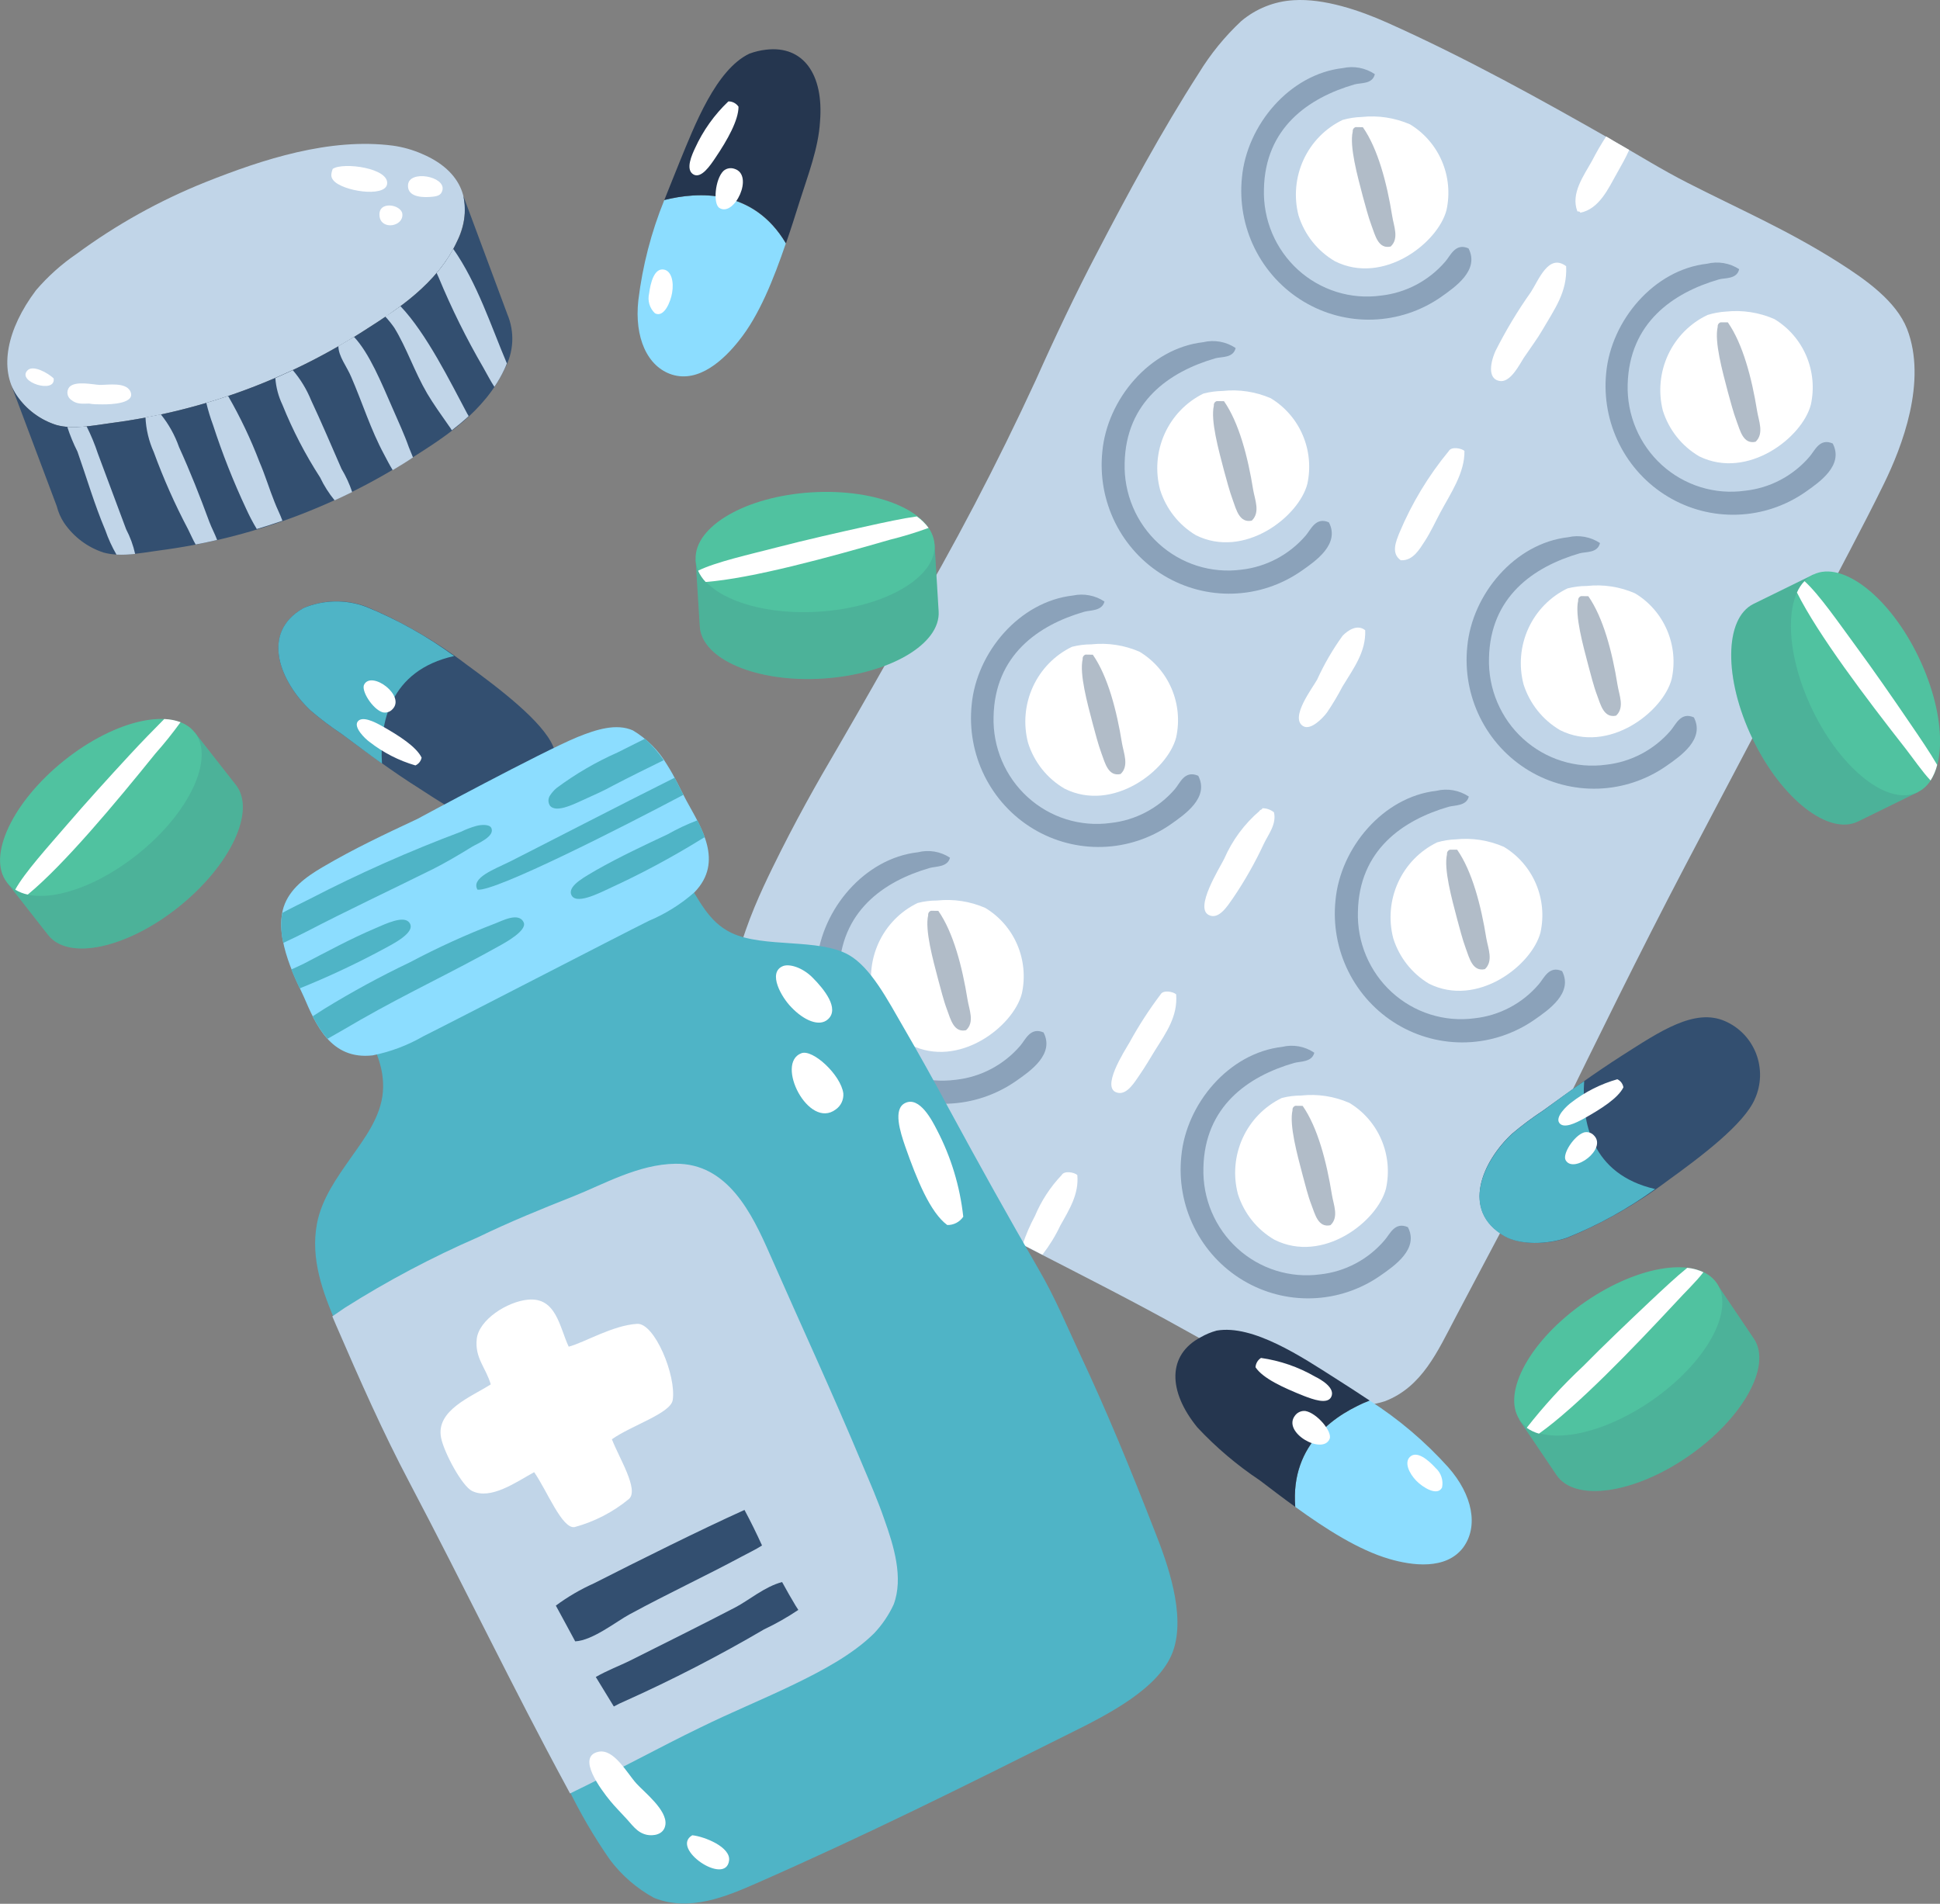 <svg width="108" height="106" viewBox="0 0 108 106" fill="none" xmlns="http://www.w3.org/2000/svg">
    <rect x="0" y="0" width="108" height="106" fill="#808080" stroke="none"/>
    <defs>
        <clipPath id="clip0_210_1438">
            <rect width="108" height="106" fill="white" />
        </clipPath>
    </defs>
    <g clip-path="url(#clip0_210_1438)">
        <path fill-rule="evenodd" clip-rule="evenodd"
            d="M72.023 0.011C73.716 -0.097 75.702 0.582 77.198 1.249C81.605 3.216 85.827 5.566 89.85 7.859C91.171 8.606 92.52 9.455 93.948 10.18C96.803 11.64 99.501 12.797 102.357 14.611C103.892 15.586 105.556 16.767 106.166 18.312C107.295 21.232 105.895 24.865 104.868 26.958C103.649 29.45 102.368 31.782 101.205 34.075C98.745 38.905 96.391 43.291 93.801 48.235C91.211 53.18 88.908 57.896 86.594 62.618C84.901 66.125 82.909 69.769 81.058 73.294C80.019 75.267 79.173 77.212 77.107 78.016C76.457 78.226 75.772 78.3 75.093 78.233C73.4 78.056 71.786 77.092 70.279 76.345C68.772 75.598 67.265 74.788 65.894 74.018C60.397 70.939 53.884 67.956 48.399 64.648C45.769 63.057 42.62 61.141 41.282 58.404C39.753 55.261 41.768 50.853 43.009 48.309C44.251 45.766 45.442 43.65 46.678 41.551C48.004 39.27 49.291 36.989 50.487 34.873C53.108 30.423 55.506 25.841 57.671 21.146C58.687 18.865 59.929 16.248 61.057 14.103C62.75 10.847 64.686 7.26 66.735 4.078C67.389 3.006 68.185 2.03 69.099 1.175C69.924 0.479 70.95 0.071 72.023 0.011Z"
            fill="#C1D5E8" />
        <path
            d="M87.813 11.771C87.875 11.771 87.971 11.771 87.971 11.845C89.043 11.634 89.551 10.465 90.02 9.638C90.24 9.239 90.499 8.805 90.697 8.349L89.85 7.859L89.416 7.596C89.131 8.033 88.87 8.484 88.632 8.948C88.169 9.786 87.429 10.767 87.813 11.771Z"
            fill="white" />
        <path
            d="M85.223 16.265C84.486 17.306 83.828 18.403 83.253 19.544C82.903 20.342 82.853 21.181 83.569 21.221C84.134 21.221 84.596 20.285 84.828 19.926C85.212 19.356 85.607 18.825 85.849 18.403C86.543 17.206 87.26 16.265 87.187 14.822C86.21 14.086 85.657 15.598 85.223 16.265Z"
            fill="white" />
        <path
            d="M80.657 25.11C79.521 26.485 78.593 28.022 77.903 29.672C77.711 30.151 77.429 30.813 77.982 31.195C78.665 31.235 79.032 30.568 79.32 30.129C79.664 29.598 79.918 29.028 80.189 28.526C80.753 27.471 81.549 26.33 81.526 25.104C81.357 24.956 80.798 24.853 80.657 25.11Z"
            fill="white" />
        <path
            d="M74.743 35.398C74.191 36.162 73.717 36.98 73.326 37.839C73.078 38.295 71.786 39.96 72.542 40.428C72.976 40.696 73.671 39.949 73.879 39.664C74.194 39.198 74.482 38.714 74.743 38.215C75.369 37.189 76.046 36.293 76.001 35.09C75.567 34.742 75.048 35.084 74.743 35.398Z"
            fill="white" />
        <path
            d="M70.273 45.002C70.273 45.099 70.138 45.07 70.121 45.15C69.272 45.877 68.598 46.789 68.151 47.819C67.863 48.389 66.503 50.545 67.288 50.944C67.852 51.241 68.349 50.419 68.625 50.032C69.284 49.064 69.864 48.044 70.358 46.981C70.612 46.45 71.075 45.891 70.922 45.23C70.739 45.08 70.509 44.999 70.273 45.002Z"
            fill="white" />
        <path
            d="M64.613 55.364C63.974 56.21 63.397 57.102 62.886 58.033C62.626 58.489 61.193 60.673 62.254 60.85C62.773 60.941 63.196 60.2 63.433 59.864C63.766 59.384 64.071 58.854 64.297 58.489C64.929 57.485 65.572 56.584 65.476 55.364C65.312 55.21 64.754 55.107 64.613 55.364Z"
            fill="white" />
        <path
            d="M59.974 65.424C59.804 65.27 59.246 65.167 59.105 65.424C58.474 66.086 57.969 66.859 57.615 67.705C57.341 68.212 57.113 68.743 56.932 69.29L58.032 69.861C58.42 69.359 58.754 68.816 59.026 68.241C59.55 67.311 60.07 66.473 59.974 65.424Z"
            fill="white" />
        <path opacity="0.38" fill-rule="evenodd" clip-rule="evenodd"
            d="M73.168 58.615C73.033 59.151 72.384 59.088 72.04 59.185C69.472 59.926 67.062 61.609 66.994 65.025C66.969 65.866 67.125 66.703 67.452 67.478C67.779 68.252 68.268 68.946 68.887 69.51C69.505 70.075 70.238 70.496 71.034 70.746C71.83 70.995 72.67 71.067 73.496 70.956C74.883 70.806 76.162 70.129 77.073 69.062C77.373 68.731 77.638 68.001 78.377 68.327C79.004 69.536 77.644 70.471 76.831 71.035C75.713 71.81 74.4 72.245 73.046 72.288C71.691 72.332 70.353 71.983 69.189 71.282C68.025 70.582 67.084 69.559 66.477 68.335C65.87 67.11 65.622 65.736 65.764 64.374C66.035 61.46 68.411 58.626 71.379 58.289C71.683 58.215 72 58.206 72.308 58.262C72.615 58.318 72.909 58.438 73.168 58.615Z"
            fill="#334F70" />
        <path fill-rule="evenodd" clip-rule="evenodd"
            d="M72.434 60.998C73.35 60.897 74.276 61.039 75.121 61.409C75.914 61.886 76.537 62.604 76.903 63.46C77.269 64.316 77.358 65.266 77.158 66.177C76.684 68.013 73.642 70.38 70.95 69.028C69.979 68.466 69.252 67.557 68.913 66.479C68.641 65.44 68.736 64.338 69.182 63.362C69.628 62.386 70.397 61.599 71.357 61.135C71.709 61.044 72.071 60.998 72.434 60.998Z"
            fill="white" />
        <path opacity="0.38" fill-rule="evenodd" clip-rule="evenodd"
            d="M72.519 61.574C73.355 62.772 73.851 64.683 74.145 66.507C74.235 67.078 74.551 67.768 74.066 68.218C73.377 68.372 73.208 67.602 73.005 67.078C72.801 66.553 72.66 65.937 72.519 65.435C72.22 64.295 71.763 62.641 71.955 61.814C71.948 61.76 71.96 61.705 71.991 61.66C72.021 61.615 72.066 61.582 72.119 61.569L72.519 61.574Z"
            fill="#334F70" />
        <path opacity="0.38" fill-rule="evenodd" clip-rule="evenodd"
            d="M81.769 44.352C81.634 44.888 80.985 44.825 80.64 44.922C78.073 45.669 75.663 47.346 75.595 50.762C75.569 51.602 75.724 52.438 76.05 53.212C76.375 53.986 76.863 54.679 77.48 55.244C78.097 55.808 78.827 56.231 79.621 56.482C80.416 56.733 81.254 56.807 82.079 56.698C83.466 56.55 84.745 55.876 85.657 54.811C85.957 54.474 86.222 53.744 86.961 54.069C87.588 55.284 86.227 56.219 85.415 56.784C84.297 57.558 82.984 57.993 81.629 58.037C80.275 58.081 78.937 57.731 77.773 57.031C76.609 56.33 75.668 55.307 75.061 54.083C74.454 52.859 74.206 51.485 74.348 50.123C74.619 47.209 76.995 44.369 79.963 44.032C80.27 43.957 80.588 43.947 80.899 44.002C81.21 44.057 81.506 44.176 81.769 44.352Z"
            fill="#334F70" />
        <path fill-rule="evenodd" clip-rule="evenodd"
            d="M81.041 46.735C81.955 46.64 82.878 46.783 83.722 47.152C84.514 47.629 85.138 48.346 85.504 49.202C85.87 50.058 85.959 51.009 85.759 51.919C85.279 53.75 82.243 56.117 79.551 54.771C78.605 54.205 77.898 53.308 77.564 52.25C77.292 51.21 77.387 50.107 77.833 49.131C78.279 48.154 79.048 47.365 80.008 46.901C80.344 46.804 80.691 46.748 81.041 46.735Z"
            fill="white" />
        <path opacity="0.38" fill-rule="evenodd" clip-rule="evenodd"
            d="M81.12 47.311C81.955 48.509 82.452 50.419 82.745 52.25C82.836 52.786 83.152 53.505 82.666 53.961C81.978 54.115 81.803 53.351 81.605 52.82C81.408 52.29 81.261 51.68 81.12 51.178C80.821 50.037 80.364 48.383 80.556 47.562C80.548 47.508 80.561 47.452 80.591 47.406C80.621 47.36 80.666 47.326 80.719 47.311H81.12Z"
            fill="#334F70" />
        <path opacity="0.38" fill-rule="evenodd" clip-rule="evenodd"
            d="M89.072 30.237C88.936 30.807 88.287 30.71 87.943 30.807C85.37 31.554 82.96 33.231 82.892 36.647C82.868 37.49 83.026 38.329 83.355 39.104C83.684 39.88 84.175 40.574 84.796 41.138C85.417 41.702 86.151 42.123 86.949 42.372C87.747 42.62 88.589 42.691 89.416 42.578C90.803 42.424 92.083 41.748 93 40.685C93.293 40.348 93.564 39.618 94.298 39.943C94.924 41.158 93.564 42.093 92.751 42.658C91.634 43.432 90.32 43.867 88.966 43.911C87.612 43.954 86.273 43.605 85.109 42.905C83.945 42.204 83.004 41.181 82.397 39.957C81.79 38.733 81.543 37.359 81.684 35.997C81.955 33.083 84.331 30.248 87.3 29.912C87.601 29.843 87.914 29.836 88.219 29.892C88.523 29.947 88.813 30.065 89.072 30.237Z"
            fill="#334F70" />
        <path fill-rule="evenodd" clip-rule="evenodd"
            d="M88.344 32.626C89.257 32.526 90.181 32.667 91.024 33.037C91.817 33.514 92.441 34.232 92.806 35.088C93.172 35.944 93.262 36.894 93.062 37.805C92.588 39.635 89.546 42.002 86.854 40.656C85.886 40.091 85.16 39.182 84.817 38.107C84.543 37.068 84.638 35.965 85.084 34.989C85.53 34.014 86.3 33.226 87.26 32.763C87.614 32.672 87.978 32.626 88.344 32.626Z"
            fill="white" />
        <path opacity="0.38" fill-rule="evenodd" clip-rule="evenodd"
            d="M88.423 33.197C89.258 34.4 89.755 36.305 90.048 38.136C90.138 38.706 90.454 39.39 89.969 39.846C89.281 40 89.106 39.23 88.908 38.706C88.71 38.181 88.564 37.565 88.423 37.058C88.124 35.917 87.666 34.269 87.858 33.442C87.851 33.387 87.863 33.332 87.894 33.285C87.924 33.239 87.969 33.206 88.022 33.191L88.423 33.197Z"
            fill="#334F70" />
        <path opacity="0.38" fill-rule="evenodd" clip-rule="evenodd"
            d="M96.82 14.987C96.69 15.557 96.036 15.461 95.692 15.557C93.118 16.305 90.708 17.981 90.612 21.397C90.587 22.242 90.745 23.082 91.074 23.858C91.403 24.635 91.896 25.33 92.518 25.894C93.14 26.458 93.877 26.878 94.677 27.125C95.476 27.372 96.32 27.439 97.147 27.323C98.535 27.174 99.816 26.5 100.731 25.435C101.03 25.099 101.296 24.369 102.029 24.694C102.656 25.908 101.296 26.844 100.488 27.408C99.372 28.18 98.061 28.613 96.709 28.657C95.357 28.701 94.021 28.355 92.858 27.657C91.694 26.96 90.752 25.941 90.143 24.721C89.533 23.501 89.281 22.13 89.416 20.77C89.687 17.856 92.068 15.016 95.031 14.685C95.334 14.61 95.649 14.598 95.957 14.65C96.264 14.702 96.558 14.817 96.82 14.987Z"
            fill="#334F70" />
        <path fill-rule="evenodd" clip-rule="evenodd"
            d="M96.092 17.348C97.008 17.252 97.933 17.396 98.779 17.765C99.57 18.242 100.193 18.96 100.558 19.816C100.922 20.672 101.011 21.623 100.81 22.532C100.336 24.363 97.294 26.73 94.602 25.412C93.634 24.849 92.909 23.939 92.571 22.863C92.307 21.821 92.412 20.719 92.866 19.747C93.32 18.775 94.096 17.993 95.059 17.537C95.395 17.432 95.742 17.369 96.092 17.348Z"
            fill="white" />
        <path opacity="0.38" fill-rule="evenodd" clip-rule="evenodd"
            d="M96.188 17.947C97.023 19.145 97.526 21.055 97.819 22.886C97.904 23.422 98.22 24.14 97.734 24.597C97.046 24.751 96.877 23.981 96.679 23.456C96.482 22.931 96.329 22.316 96.188 21.814C95.889 20.673 95.432 19.025 95.624 18.198C95.618 18.143 95.631 18.088 95.66 18.043C95.69 17.997 95.735 17.963 95.787 17.947H96.188Z"
            fill="#334F70" />
        <path opacity="0.38" fill-rule="evenodd" clip-rule="evenodd"
            d="M52.886 47.756C52.75 48.292 52.101 48.23 51.757 48.327C49.189 49.068 46.779 50.75 46.712 54.166C46.684 55.01 46.838 55.849 47.164 56.626C47.489 57.403 47.979 58.099 48.597 58.665C49.216 59.232 49.949 59.655 50.746 59.907C51.544 60.158 52.385 60.231 53.213 60.12C54.601 59.969 55.881 59.292 56.797 58.227C57.09 57.89 57.361 57.166 58.094 57.485C58.721 58.7 57.361 59.635 56.548 60.2C55.431 60.974 54.117 61.409 52.763 61.453C51.409 61.496 50.07 61.147 48.906 60.447C47.742 59.746 46.801 58.723 46.194 57.499C45.587 56.275 45.34 54.901 45.481 53.539C45.752 50.625 48.128 47.79 51.096 47.454C51.399 47.377 51.714 47.364 52.022 47.416C52.33 47.468 52.624 47.584 52.886 47.756Z"
            fill="#334F70" />
        <path fill-rule="evenodd" clip-rule="evenodd"
            d="M52.169 50.14C53.082 50.042 54.005 50.184 54.849 50.551C55.642 51.028 56.266 51.745 56.632 52.601C56.997 53.457 57.087 54.408 56.887 55.318C56.413 57.155 53.371 59.521 50.679 58.17C49.711 57.604 48.985 56.696 48.642 55.621C48.368 54.582 48.463 53.479 48.909 52.503C49.355 51.527 50.125 50.74 51.085 50.277C51.439 50.185 51.803 50.139 52.169 50.14Z"
            fill="white" />
        <path opacity="0.38" fill-rule="evenodd" clip-rule="evenodd"
            d="M52.236 50.716C53.072 51.914 53.568 53.824 53.862 55.649C53.952 56.219 54.268 56.909 53.783 57.36C53.094 57.514 52.919 56.744 52.722 56.219C52.524 55.695 52.377 55.079 52.236 54.571C51.937 53.431 51.48 51.782 51.672 50.956C51.665 50.901 51.678 50.847 51.708 50.801C51.738 50.756 51.783 50.724 51.836 50.71L52.236 50.716Z"
            fill="#334F70" />
        <path opacity="0.38" fill-rule="evenodd" clip-rule="evenodd"
            d="M61.486 33.493C61.351 34.029 60.702 33.967 60.357 34.063C57.79 34.805 55.38 36.487 55.312 39.903C55.288 40.745 55.446 41.582 55.774 42.356C56.102 43.13 56.593 43.823 57.213 44.386C57.832 44.949 58.566 45.37 59.362 45.618C60.159 45.866 60.999 45.936 61.825 45.823C63.212 45.674 64.493 44.999 65.408 43.935C65.702 43.593 65.945 42.869 66.706 43.194C67.333 44.409 65.973 45.338 65.16 45.908C64.042 46.681 62.728 47.114 61.374 47.156C60.02 47.198 58.683 46.848 57.519 46.148C56.356 45.447 55.415 44.424 54.808 43.2C54.201 41.977 53.953 40.603 54.093 39.242C54.364 36.333 56.74 33.493 59.737 33.157C60.036 33.094 60.344 33.091 60.645 33.149C60.945 33.206 61.231 33.323 61.486 33.493Z"
            fill="#334F70" />
        <path fill-rule="evenodd" clip-rule="evenodd"
            d="M60.752 35.877C61.668 35.779 62.593 35.92 63.439 36.288C64.232 36.766 64.856 37.484 65.222 38.341C65.588 39.198 65.677 40.15 65.476 41.061C65.002 42.892 61.96 45.258 59.268 43.913C58.297 43.349 57.57 42.437 57.231 41.358C56.96 40.319 57.055 39.217 57.501 38.242C57.947 37.266 58.716 36.478 59.675 36.014C60.027 35.923 60.389 35.877 60.752 35.877Z"
            fill="white" />
        <path opacity="0.38" fill-rule="evenodd" clip-rule="evenodd"
            d="M60.837 36.453C61.672 37.651 62.169 39.561 62.462 41.386C62.553 41.928 62.869 42.647 62.383 43.097C61.695 43.251 61.52 42.487 61.322 41.956C61.125 41.426 60.978 40.816 60.837 40.314C60.538 39.173 60.081 37.52 60.273 36.698C60.265 36.644 60.278 36.588 60.308 36.542C60.338 36.496 60.384 36.462 60.436 36.447L60.837 36.453Z"
            fill="#334F70" />
        <path opacity="0.38" fill-rule="evenodd" clip-rule="evenodd"
            d="M68.789 19.379C68.653 19.949 68.004 19.852 67.66 19.949C65.087 20.696 62.677 22.373 62.609 25.789C62.586 26.629 62.743 27.464 63.07 28.236C63.397 29.009 63.886 29.701 64.502 30.265C65.119 30.828 65.849 31.25 66.643 31.502C67.437 31.753 68.275 31.827 69.099 31.72C70.487 31.566 71.766 30.89 72.683 29.826C72.976 29.49 73.247 28.76 73.981 29.085C74.607 30.3 73.247 31.235 72.435 31.799C71.317 32.574 70.004 33.009 68.649 33.052C67.295 33.096 65.957 32.747 64.793 32.046C63.629 31.346 62.687 30.323 62.08 29.099C61.473 27.874 61.226 26.5 61.368 25.139C61.639 22.224 64.014 19.39 66.983 19.053C67.29 18.979 67.609 18.97 67.919 19.026C68.23 19.082 68.526 19.202 68.789 19.379Z"
            fill="#334F70" />
        <path fill-rule="evenodd" clip-rule="evenodd"
            d="M68.061 21.768C68.974 21.668 69.897 21.808 70.742 22.173C71.534 22.652 72.158 23.37 72.523 24.227C72.889 25.084 72.978 26.035 72.779 26.946C72.305 28.777 69.263 31.144 66.571 29.798C65.625 29.232 64.918 28.335 64.585 27.277C64.305 26.238 64.394 25.134 64.835 24.154C65.276 23.174 66.042 22.381 67 21.911C67.347 21.822 67.703 21.774 68.061 21.768Z"
            fill="white" />
        <path opacity="0.38" fill-rule="evenodd" clip-rule="evenodd"
            d="M68.14 22.338C68.975 23.536 69.472 25.446 69.765 27.277C69.856 27.813 70.171 28.532 69.686 28.988C68.998 29.136 68.823 28.372 68.631 27.847C68.439 27.323 68.281 26.707 68.14 26.199C67.841 25.059 67.384 23.405 67.576 22.584C67.568 22.529 67.581 22.473 67.611 22.427C67.641 22.381 67.686 22.347 67.739 22.333L68.14 22.338Z"
            fill="#334F70" />
        <path opacity="0.38" fill-rule="evenodd" clip-rule="evenodd"
            d="M76.537 4.129C76.408 4.699 75.753 4.602 75.409 4.699C72.835 5.446 70.425 7.123 70.363 10.539C70.339 11.381 70.496 12.217 70.823 12.992C71.151 13.766 71.641 14.458 72.26 15.022C72.879 15.585 73.612 16.005 74.409 16.253C75.205 16.502 76.045 16.572 76.87 16.459C78.258 16.309 79.538 15.635 80.454 14.571C80.753 14.235 81.018 13.505 81.752 13.83C82.378 15.044 81.018 15.974 80.211 16.544C79.093 17.318 77.78 17.752 76.425 17.795C75.071 17.839 73.733 17.49 72.569 16.789C71.404 16.089 70.463 15.066 69.855 13.843C69.247 12.619 68.999 11.245 69.139 9.883C69.41 6.969 71.785 4.129 74.754 3.792C75.058 3.725 75.373 3.719 75.68 3.777C75.986 3.835 76.278 3.955 76.537 4.129Z"
            fill="#334F70" />
        <path fill-rule="evenodd" clip-rule="evenodd"
            d="M75.809 6.513C76.725 6.415 77.65 6.557 78.496 6.923C79.287 7.403 79.909 8.122 80.274 8.979C80.639 9.835 80.727 10.786 80.527 11.697C80.053 13.527 77.011 15.894 74.32 14.548C73.35 13.984 72.625 13.072 72.288 11.993C72.022 10.957 72.122 9.86 72.57 8.89C73.018 7.92 73.786 7.138 74.743 6.678C75.09 6.579 75.448 6.523 75.809 6.513Z"
            fill="white" />
        <path opacity="0.38" fill-rule="evenodd" clip-rule="evenodd"
            d="M75.871 7.083C76.707 8.281 77.209 10.191 77.502 12.016C77.587 12.586 77.903 13.277 77.418 13.727C76.729 13.881 76.56 13.111 76.362 12.586C76.165 12.062 76.013 11.446 75.871 10.944C75.572 9.803 75.115 8.15 75.307 7.323C75.301 7.269 75.314 7.215 75.344 7.17C75.374 7.125 75.419 7.092 75.471 7.077L75.871 7.083Z"
            fill="#334F70" />
        <path fill-rule="evenodd" clip-rule="evenodd"
            d="M0.389 49.136L2.681 52.062C3.809 53.505 7.066 52.803 9.95 50.494C12.833 48.184 14.261 45.15 13.133 43.707L10.841 40.782L0.389 49.136Z"
            fill="#50C2A0" />
        <path opacity="0.14" fill-rule="evenodd" clip-rule="evenodd"
            d="M0.389 49.136L2.681 52.062C3.809 53.505 7.066 52.803 9.95 50.494C12.833 48.184 14.261 45.15 13.133 43.707L10.841 40.782L0.389 49.136Z"
            fill="#334F70" />
        <path fill-rule="evenodd" clip-rule="evenodd"
            d="M10.841 40.782C11.97 42.219 10.548 45.264 7.658 47.568C4.769 49.872 1.518 50.579 0.389 49.136C-0.739 47.694 0.689 44.654 3.572 42.344C6.456 40.035 9.713 39.339 10.841 40.782Z"
            fill="#50C2A0" />
        <path
            d="M10.051 40.211C9.759 40.106 9.453 40.046 9.143 40.035C8.578 40.605 7.867 41.329 7.201 42.053C6.072 43.274 4.774 44.705 3.73 45.92C2.686 47.135 1.371 48.578 0.847 49.536C1.063 49.666 1.3 49.758 1.546 49.809C3.561 48.15 6.411 44.734 8.652 41.956C9.147 41.399 9.614 40.816 10.051 40.211Z"
            fill="white" />
        <path fill-rule="evenodd" clip-rule="evenodd"
            d="M38.726 31.155L38.957 34.879C39.07 36.715 42.14 38.016 45.809 37.782C49.477 37.548 52.366 35.877 52.253 34.041L52.028 30.317L38.726 31.155Z"
            fill="#50C2A0" />
        <path opacity="0.14" fill-rule="evenodd" clip-rule="evenodd"
            d="M38.726 31.155L38.957 34.879C39.076 36.715 42.135 38.016 45.808 37.782C49.482 37.548 52.366 35.877 52.253 34.041L52.028 30.317L38.726 31.155Z"
            fill="#334F70" />
        <path fill-rule="evenodd" clip-rule="evenodd"
            d="M52.028 30.317C52.141 32.153 49.251 33.824 45.583 34.058C41.914 34.292 38.81 32.991 38.726 31.155C38.641 29.319 41.497 27.642 45.171 27.414C48.845 27.186 51.909 28.48 52.028 30.317Z"
            fill="#50C2A0" />
        <path
            d="M51.695 29.393C51.512 29.146 51.291 28.93 51.04 28.754C50.25 28.863 49.262 29.079 48.303 29.29C46.689 29.644 44.815 30.072 43.275 30.471C41.734 30.87 39.832 31.292 38.861 31.777C38.965 32.009 39.108 32.221 39.285 32.404C41.875 32.204 46.147 31.035 49.55 30.049C50.276 29.87 50.992 29.651 51.695 29.393Z"
            fill="white" />
        <path fill-rule="evenodd" clip-rule="evenodd"
            d="M19.008 40.856C18.405 40.457 17.828 40.021 17.28 39.55C15.65 38.016 14.425 35.25 16.919 33.847C18.027 33.384 19.266 33.359 20.39 33.778C22.372 34.606 24.242 35.685 25.955 36.989C27.823 38.352 30.199 40.166 30.791 41.551C30.965 41.947 31.059 42.373 31.068 42.805C31.076 43.238 31 43.667 30.842 44.069C30.684 44.471 30.449 44.838 30.149 45.147C29.85 45.456 29.493 45.701 29.098 45.869C27.371 46.604 25.469 45.27 23.37 43.918C21.835 42.949 20.492 41.945 19.008 40.856Z"
            fill="#334F70" />
        <path
            d="M17.28 39.55C17.828 40.021 18.405 40.457 19.007 40.856C19.786 41.426 20.531 41.996 21.265 42.515C21.124 40.268 21.682 37.331 25.283 36.527C23.763 35.415 22.114 34.493 20.373 33.784C19.249 33.365 18.01 33.389 16.902 33.853C14.425 35.25 15.649 38.016 17.28 39.55Z"
            fill="#4FB4C6" />
        <path fill-rule="evenodd" clip-rule="evenodd"
            d="M23.471 42.184C23.178 41.58 22.224 40.964 21.259 40.422C20.841 40.188 20.164 39.852 19.916 40.171C19.668 40.491 20.322 41.135 20.576 41.312C21.337 41.906 22.203 42.35 23.127 42.618C23.214 42.578 23.291 42.519 23.351 42.443C23.411 42.368 23.452 42.279 23.471 42.184Z"
            fill="white" />
        <path fill-rule="evenodd" clip-rule="evenodd"
            d="M21.835 39.504C22.619 38.757 20.706 37.331 20.277 38.107C20.08 38.443 20.74 39.481 21.293 39.658C21.389 39.683 21.489 39.681 21.584 39.654C21.679 39.627 21.766 39.575 21.835 39.504Z"
            fill="white" />
        <path
            d="M36.982 11.138C36.255 12.923 35.77 14.799 35.537 16.715C35.306 18.791 36.034 20.416 37.405 20.856C38.918 21.335 40.317 20.006 41.141 18.962C42.27 17.559 43.066 15.54 43.749 13.55C41.943 10.505 38.856 10.665 36.982 11.138Z"
            fill="#8CDDFF" />
        <path
            d="M42.648 2.766C42.33 2.802 42.017 2.877 41.717 2.988C39.855 3.878 38.669 6.98 37.834 9.016C37.541 9.729 37.27 10.431 36.982 11.138C38.856 10.665 41.943 10.482 43.754 13.55C44.031 12.752 44.285 11.953 44.522 11.195C44.979 9.752 45.566 8.246 45.651 6.764C45.865 4.14 44.719 2.521 42.648 2.766Z"
            fill="#25364F" />
        <path fill-rule="evenodd" clip-rule="evenodd"
            d="M41.113 5.942C41.113 6.69 40.504 7.785 39.821 8.794C39.527 9.233 39.047 9.935 38.624 9.724C38.116 9.461 38.54 8.583 38.692 8.252C39.14 7.271 39.77 6.386 40.549 5.646C40.66 5.644 40.77 5.67 40.868 5.722C40.967 5.774 41.051 5.849 41.113 5.942Z"
            fill="white" />
        <path fill-rule="evenodd" clip-rule="evenodd"
            d="M40.882 9.398C42.01 9.735 40.882 12.113 40.046 11.577C39.685 11.343 39.809 9.986 40.267 9.524C40.349 9.449 40.449 9.398 40.557 9.376C40.665 9.354 40.777 9.362 40.882 9.398Z"
            fill="white" />
        <path fill-rule="evenodd" clip-rule="evenodd"
            d="M36.959 15.01C37.377 15.084 37.524 15.689 37.416 16.305C37.337 16.795 36.971 17.708 36.463 17.445C36.317 17.308 36.209 17.133 36.152 16.94C36.094 16.746 36.089 16.541 36.135 16.345C36.214 15.74 36.423 14.913 36.959 15.01Z"
            fill="white" />
        <path fill-rule="evenodd" clip-rule="evenodd"
            d="M100.946 31.993L97.622 33.624C95.985 34.429 95.957 37.788 97.565 41.135C99.174 44.483 101.804 46.541 103.44 45.737L106.764 44.106L100.946 31.993Z"
            fill="#50C2A0" />
        <path opacity="0.14" fill-rule="evenodd" clip-rule="evenodd"
            d="M100.946 31.993L97.622 33.624C95.985 34.429 95.957 37.788 97.565 41.135C99.174 44.483 101.804 46.541 103.44 45.737L106.764 44.106L100.946 31.993Z"
            fill="#334F70" />
        <path fill-rule="evenodd" clip-rule="evenodd"
            d="M106.764 44.106C105.122 44.91 102.498 42.852 100.889 39.504C99.281 36.157 99.309 32.797 100.946 31.993C102.582 31.189 105.212 33.254 106.815 36.601C108.418 39.949 108.401 43.308 106.764 44.106Z"
            fill="#50C2A0" />
        <path
            d="M107.475 43.456C107.643 43.189 107.767 42.896 107.842 42.589C107.441 41.894 106.866 41.055 106.313 40.245C105.376 38.865 104.27 37.274 103.322 35.985C102.374 34.697 101.267 33.083 100.455 32.358C100.278 32.542 100.137 32.756 100.037 32.991C101.205 35.335 103.892 38.888 106.093 41.694C106.51 42.23 107.007 42.96 107.475 43.456Z"
            fill="white" />
        <path fill-rule="evenodd" clip-rule="evenodd"
            d="M84.568 79.042L86.651 82.128C87.672 83.645 90.968 83.177 93.987 81.084C97.006 78.991 98.66 76.06 97.638 74.537L95.556 71.452L84.568 79.042Z"
            fill="#50C2A0" />
        <path opacity="0.14" fill-rule="evenodd" clip-rule="evenodd"
            d="M84.568 79.042L86.651 82.128C87.678 83.645 90.968 83.183 93.987 81.084C97.006 78.985 98.66 76.06 97.638 74.537L95.556 71.452L84.568 79.042Z"
            fill="#334F70" />
        <path fill-rule="evenodd" clip-rule="evenodd"
            d="M95.579 71.452C96.6 72.974 94.969 75.906 91.927 77.999C88.885 80.092 85.59 80.559 84.591 79.042C83.592 77.525 85.2 74.594 88.236 72.495C91.273 70.397 94.552 69.935 95.579 71.452Z"
            fill="#50C2A0" />
        <path
            d="M94.828 70.836C94.544 70.705 94.241 70.622 93.931 70.591C93.31 71.093 92.571 71.788 91.854 72.461C90.646 73.602 89.247 74.936 88.124 76.077C86.994 77.134 85.947 78.278 84.992 79.499C85.199 79.646 85.43 79.756 85.674 79.824C87.802 78.312 90.883 75.102 93.31 72.496C93.773 71.982 94.416 71.378 94.828 70.836Z"
            fill="white" />
        <path fill-rule="evenodd" clip-rule="evenodd"
            d="M85.906 61.831C85.303 62.227 84.724 62.659 84.173 63.126C82.531 64.654 81.289 67.403 83.778 68.828C84.681 69.342 86.165 69.29 87.249 68.92C89.233 68.106 91.107 67.041 92.825 65.749C94.704 64.392 97.091 62.595 97.695 61.187C97.872 60.793 97.969 60.368 97.981 59.935C97.993 59.503 97.919 59.073 97.765 58.67C97.61 58.267 97.378 57.899 97.081 57.588C96.784 57.277 96.429 57.029 96.036 56.858C94.343 56.111 92.407 57.428 90.296 58.774C88.744 59.767 87.395 60.759 85.906 61.831Z"
            fill="#334F70" />
        <path
            d="M84.173 63.137C84.724 62.67 85.303 62.238 85.906 61.842C86.69 61.272 87.435 60.702 88.191 60.2C88.039 62.447 88.575 65.384 92.142 66.205C90.617 67.309 88.964 68.221 87.221 68.92C86.137 69.29 84.653 69.342 83.75 68.829C81.289 67.414 82.531 64.682 84.173 63.137Z"
            fill="#4FB4C6" />
        <path fill-rule="evenodd" clip-rule="evenodd"
            d="M90.375 60.542C90.076 61.147 89.123 61.751 88.152 62.293C87.734 62.521 87.057 62.863 86.809 62.527C86.56 62.19 87.221 61.574 87.475 61.386C88.24 60.795 89.11 60.356 90.037 60.092C90.125 60.133 90.202 60.196 90.261 60.274C90.32 60.353 90.36 60.445 90.375 60.542Z"
            fill="white" />
        <path fill-rule="evenodd" clip-rule="evenodd"
            d="M88.727 63.211C89.501 63.964 87.599 65.378 87.159 64.597C86.967 64.255 87.627 63.228 88.186 63.051C88.282 63.028 88.383 63.03 88.478 63.058C88.573 63.086 88.659 63.139 88.727 63.211Z"
            fill="white" />
        <path
            d="M76.25 77.982C77.863 79.015 79.332 80.261 80.618 81.689C81.995 83.246 82.311 84.996 81.459 86.16C80.499 87.437 78.597 87.169 77.333 86.798C75.64 86.302 73.812 85.139 72.107 83.901C71.825 80.337 74.449 78.689 76.25 77.982Z"
            fill="#8CDDFF" />
        <path
            d="M66.842 74.457C67.121 74.297 67.418 74.172 67.728 74.087C69.76 73.733 72.497 75.569 74.342 76.744C74.985 77.155 75.623 77.56 76.25 77.982C74.449 78.689 71.825 80.337 72.107 83.901C71.424 83.411 70.764 82.903 70.132 82.424C68.867 81.581 67.702 80.594 66.661 79.481C65.002 77.451 64.991 75.438 66.842 74.457Z"
            fill="#25364F" />
        <path fill-rule="evenodd" clip-rule="evenodd"
            d="M69.895 76.128C70.307 76.75 71.447 77.269 72.593 77.725C73.084 77.913 73.885 78.21 74.105 77.788C74.37 77.275 73.513 76.796 73.208 76.647C72.279 76.111 71.258 75.759 70.2 75.609C70.112 75.665 70.038 75.741 69.985 75.831C69.932 75.922 69.901 76.023 69.895 76.128Z"
            fill="white" />
        <path fill-rule="evenodd" clip-rule="evenodd"
            d="M72.096 78.814C71.351 79.761 73.642 81.038 74.02 80.115C74.184 79.71 73.309 78.672 72.672 78.563C72.562 78.551 72.452 78.568 72.351 78.612C72.25 78.656 72.162 78.725 72.096 78.814Z"
            fill="white" />
        <path fill-rule="evenodd" clip-rule="evenodd"
            d="M78.479 81.13C78.185 81.432 78.422 82.008 78.851 82.453C79.196 82.806 80.019 83.337 80.279 82.823C80.32 82.626 80.308 82.421 80.244 82.23C80.181 82.038 80.068 81.867 79.918 81.734C79.512 81.289 78.863 80.736 78.479 81.13Z"
            fill="white" />
        <path fill-rule="evenodd" clip-rule="evenodd"
            d="M23.528 8.583C25.678 9.507 26.457 11.246 25.447 13.436C24.352 15.82 22.021 17.286 20.447 18.295C16.142 21.097 11.274 22.893 6.197 23.553C5.102 23.707 4.041 23.918 3.132 23.662C2.235 23.376 1.459 22.796 0.926 22.013C-0.045 20.542 0.361 18.346 2.003 16.162C2.665 15.39 3.424 14.709 4.261 14.138C6.474 12.507 8.882 11.166 11.428 10.146C14.634 8.868 18.358 7.653 21.88 8.11C22.448 8.19 23.003 8.349 23.528 8.583Z"
            fill="#C1D5E8" />
        <path
            d="M28.088 20.542C28.342 20.081 28.488 19.567 28.516 19.041C28.543 18.514 28.451 17.988 28.246 17.502L25.791 10.904C25.976 11.763 25.854 12.66 25.447 13.436C24.352 15.82 22.021 17.286 20.447 18.295C16.142 21.097 11.274 22.893 6.197 23.553C5.102 23.707 4.041 23.918 3.132 23.661C2.235 23.376 1.459 22.796 0.926 22.013C0.805 21.835 0.704 21.644 0.626 21.443L3.16 28.184C3.243 28.515 3.38 28.829 3.567 29.113C4.101 29.896 4.877 30.478 5.773 30.767C6.682 31.018 7.743 30.807 8.843 30.653C13.92 29.994 18.786 28.197 23.088 25.395C24.662 24.391 26.993 22.926 28.088 20.542Z"
            fill="#334F70" />
        <path
            d="M28.088 20.542C28.139 20.439 28.178 20.337 28.218 20.234C27.349 18.192 26.57 15.757 25.232 13.858C24.972 14.337 24.662 14.787 24.307 15.198C24.346 15.278 24.386 15.364 24.419 15.444C25.135 17.171 25.964 18.848 26.903 20.462C27.089 20.782 27.286 21.181 27.523 21.54C27.739 21.224 27.928 20.89 28.088 20.542Z"
            fill="#C1D5E8" />
        <path
            d="M22.292 17.046C22.004 17.257 21.727 17.457 21.44 17.616C21.623 17.813 21.793 18.023 21.948 18.244C22.631 19.35 23.076 20.707 23.782 21.911C24.12 22.481 24.561 23.102 24.978 23.696C25.042 23.779 25.1 23.867 25.153 23.958C25.469 23.713 25.78 23.456 26.084 23.177C26.084 23.12 26.022 23.068 26 23.011C25.08 21.289 23.748 18.574 22.292 17.046Z"
            fill="#C1D5E8" />
        <path
            d="M21.88 22.789C21.22 21.283 20.565 19.669 19.707 18.757L18.838 19.27C18.838 19.84 19.312 20.411 19.549 20.981C20.193 22.464 20.627 23.901 21.383 25.304C21.519 25.561 21.677 25.874 21.863 26.176C22.247 25.948 22.631 25.714 22.992 25.469C22.918 25.281 22.834 25.087 22.76 24.899C22.512 24.192 22.174 23.468 21.88 22.789Z"
            fill="#C1D5E8" />
        <path
            d="M19.013 26.108C18.449 24.813 17.884 23.49 17.32 22.287C17.072 21.676 16.727 21.109 16.299 20.61C15.977 20.764 15.65 20.907 15.328 21.049C15.366 21.566 15.5 22.071 15.723 22.538C16.293 23.953 16.995 25.308 17.822 26.587C18.039 27.043 18.31 27.47 18.629 27.859C18.957 27.71 19.284 27.556 19.606 27.397C19.456 26.946 19.257 26.514 19.013 26.108Z"
            fill="#C1D5E8" />
        <path
            d="M14.447 25.726C13.962 24.455 13.377 23.225 12.698 22.047C12.297 22.184 11.891 22.31 11.485 22.43C11.586 22.851 11.712 23.267 11.863 23.673C12.378 25.258 12.99 26.808 13.697 28.315C13.874 28.707 14.073 29.088 14.295 29.456C14.775 29.313 15.249 29.159 15.723 28.994C15.599 28.646 15.412 28.292 15.288 27.962C15.001 27.254 14.769 26.473 14.447 25.726Z"
            fill="#C1D5E8" />
        <path
            d="M9.967 24.893C9.734 24.23 9.391 23.613 8.951 23.068C8.669 23.131 8.386 23.188 8.099 23.239C8.13 23.908 8.287 24.564 8.561 25.173C9.098 26.642 9.733 28.073 10.463 29.456C10.593 29.707 10.723 30.026 10.892 30.317C11.293 30.243 11.688 30.157 12.088 30.066C11.964 29.729 11.778 29.387 11.654 29.056C11.123 27.614 10.61 26.308 9.967 24.893Z"
            fill="#C1D5E8" />
        <path
            d="M7.021 29.467L5.452 25.264C5.279 24.739 5.067 24.229 4.82 23.736C4.464 23.778 4.105 23.789 3.747 23.77C3.899 24.242 4.088 24.702 4.312 25.144C4.842 26.65 5.248 28.064 5.864 29.524C6.027 29.995 6.235 30.45 6.484 30.881C6.831 30.896 7.178 30.883 7.523 30.841C7.417 30.363 7.248 29.901 7.021 29.467Z"
            fill="#C1D5E8" />
        <path fill-rule="evenodd" clip-rule="evenodd"
            d="M2.986 21.067C3.127 21.956 0.92 21.272 1.524 20.628C1.834 20.291 2.675 20.77 2.986 21.067Z"
            fill="white" />
        <path fill-rule="evenodd" clip-rule="evenodd"
            d="M3.979 22.276C3.921 22.239 3.871 22.19 3.833 22.132C3.795 22.074 3.769 22.009 3.758 21.941C3.747 21.872 3.75 21.802 3.768 21.735C3.785 21.668 3.817 21.605 3.86 21.551C4.199 21.186 5.17 21.415 5.553 21.432C6.044 21.432 6.97 21.272 7.246 21.768C7.602 22.47 6.185 22.521 5.694 22.515C5.435 22.515 5.181 22.515 4.961 22.47C4.577 22.481 4.261 22.509 3.979 22.276Z"
            fill="white" />
        <path fill-rule="evenodd" clip-rule="evenodd"
            d="M18.522 9.404C19.086 9.011 21.716 9.353 21.547 10.265C21.406 11.007 19.058 10.642 18.561 10.043C18.432 9.883 18.398 9.746 18.522 9.404Z"
            fill="white" />
        <path fill-rule="evenodd" clip-rule="evenodd"
            d="M21.129 12.039C21.022 11.149 22.343 11.377 22.399 11.914C22.467 12.626 21.22 12.826 21.129 12.039Z"
            fill="white" />
        <path fill-rule="evenodd" clip-rule="evenodd"
            d="M22.715 10.294C22.777 9.45 24.792 9.809 24.634 10.573C24.566 10.893 24.335 10.938 23.923 10.967C23.308 11.007 22.67 10.887 22.715 10.294Z"
            fill="white" />
        <path fill-rule="evenodd" clip-rule="evenodd"
            d="M38.06 48.743C38.901 50.077 39.426 51.326 40.718 51.942C42.518 52.798 45.588 52.222 47.259 53.174C48.483 53.876 49.415 55.678 50.278 57.166C51.142 58.654 52.033 60.246 52.789 61.666C54.483 64.791 56.176 67.836 57.824 70.676C58.749 72.267 59.404 73.859 60.12 75.393C61.61 78.563 62.903 81.706 64.291 85.27C64.968 86.981 66.04 89.906 65.296 91.954C64.551 94.001 61.695 95.455 59.55 96.516C53.523 99.527 48.314 102.133 42.084 104.871C40.447 105.589 38.376 106.468 36.406 105.669C35.453 105.149 34.62 104.429 33.963 103.559C33.065 102.271 32.272 100.911 31.592 99.493C28.613 93.995 25.881 88.304 22.822 82.498C21.332 79.647 20.08 76.841 18.725 73.71C17.963 71.948 17.275 70.089 17.647 68.121C17.913 66.736 18.776 65.544 19.515 64.489C20.255 63.434 21.208 62.207 21.316 60.782C21.423 59.356 20.808 58.415 20.452 57.297C24.662 55.067 29.087 53.02 33.432 50.836C34.929 50.04 36.475 49.34 38.06 48.743Z"
            fill="#4FB4C6" />
        <path
            d="M44.07 93.847C45.73 93.049 47.456 92.136 48.664 90.939C49.108 90.469 49.474 89.93 49.748 89.342C50.312 87.853 49.748 86.046 49.24 84.626C48.867 83.531 48.399 82.476 48.021 81.575C46.221 77.275 44.674 73.967 42.846 69.809C41.869 67.585 40.509 64.757 37.597 64.797C35.537 64.825 33.613 65.937 31.92 66.61C30.136 67.317 28.404 68.019 26.604 68.891C24.04 70.007 21.565 71.318 19.199 72.815L18.5 73.294L18.697 73.756C20.052 76.887 21.304 79.721 22.794 82.544C25.853 88.35 28.584 94.041 31.564 99.539L31.734 99.858C34.172 98.683 36.813 97.235 38.963 96.197C40.729 95.33 42.349 94.674 44.07 93.847Z"
            fill="#C1D5E8" />
        <path fill-rule="evenodd" clip-rule="evenodd"
            d="M31.66 74.982C32.569 74.737 34.098 73.796 35.469 73.71C36.44 73.653 37.659 76.596 37.45 77.953C37.337 78.695 35.148 79.368 34.064 80.137C34.459 81.164 35.582 82.943 35.018 83.457C34.131 84.19 33.1 84.724 31.993 85.025C31.293 85.156 30.452 82.989 29.736 81.968C28.709 82.538 27.32 83.525 26.282 83.017C25.718 82.744 24.713 80.862 24.555 80.052C24.25 78.518 26.248 77.771 27.32 77.081C27.055 76.157 26.423 75.615 26.541 74.549C26.66 73.482 28.235 72.473 29.391 72.364C30.972 72.216 31.147 73.898 31.66 74.982Z"
            fill="white" />
        <path fill-rule="evenodd" clip-rule="evenodd"
            d="M41.446 84.072C39.053 85.15 35.56 86.89 33.06 88.161C32.312 88.496 31.603 88.91 30.944 89.399C31.31 90.06 31.66 90.728 32.021 91.389C32.986 91.344 34.313 90.283 35.029 89.895C37.236 88.698 39.313 87.734 41.294 86.667C41.649 86.473 42.061 86.285 42.422 86.051C42.112 85.367 41.785 84.705 41.446 84.072Z"
            fill="#334F70" />
        <path fill-rule="evenodd" clip-rule="evenodd"
            d="M44.296 89.41C44.031 88.971 43.782 88.532 43.54 88.087C42.575 88.338 41.666 89.119 40.938 89.496C39.245 90.38 36.728 91.634 35.041 92.478C34.572 92.712 33.776 93.02 33.167 93.374L33.218 93.454C33.539 93.973 33.855 94.497 34.172 95.016C34.373 94.904 34.58 94.803 34.792 94.714C37.442 93.525 40.027 92.192 42.535 90.722C43.197 90.409 43.834 90.047 44.443 89.638L44.296 89.41Z"
            fill="#334F70" />
        <path fill-rule="evenodd" clip-rule="evenodd"
            d="M52.733 68.207C51.785 67.511 51.04 65.675 50.391 63.827C50.12 63.034 49.697 61.745 50.391 61.415C51.198 61.021 51.903 62.413 52.157 62.909C52.943 64.413 53.441 66.054 53.625 67.745C53.526 67.891 53.393 68.01 53.237 68.091C53.081 68.172 52.908 68.212 52.733 68.207Z"
            fill="white" />
        <path fill-rule="evenodd" clip-rule="evenodd"
            d="M46.525 61.774C45.013 62.914 43.139 59.196 44.612 58.643C45.244 58.398 46.813 59.852 46.948 60.879C46.961 61.052 46.929 61.226 46.855 61.383C46.781 61.54 46.667 61.675 46.525 61.774Z"
            fill="white" />
        <path fill-rule="evenodd" clip-rule="evenodd"
            d="M46.102 56.744C45.611 57.206 44.731 56.795 44.059 56.088C43.495 55.518 42.744 54.183 43.551 53.807C43.912 53.63 44.68 53.864 45.244 54.44C45.904 55.102 46.734 56.157 46.102 56.744Z"
            fill="white" />
        <path fill-rule="evenodd" clip-rule="evenodd"
            d="M38.54 102.185C37.287 102.915 40.402 105.036 40.588 103.593C40.684 102.846 39.234 102.259 38.54 102.185Z"
            fill="white" />
        <path fill-rule="evenodd" clip-rule="evenodd"
            d="M36.017 102.162C36.316 102.225 36.965 102.191 37.044 101.592C37.146 100.782 35.87 99.79 35.436 99.311C34.911 98.74 34.183 97.349 33.314 97.537C32.066 97.805 33.466 99.653 33.968 100.269C34.239 100.599 34.533 100.89 34.775 101.158C35.187 101.58 35.441 102.042 36.017 102.162Z"
            fill="white" />
        <path fill-rule="evenodd" clip-rule="evenodd"
            d="M38.229 44.608C37.845 43.901 37.603 43.314 37.134 42.578C36.668 41.791 36.014 41.134 35.233 40.668C34.318 40.263 33.201 40.611 32.151 41.038C30.131 41.871 23.229 45.601 23.229 45.601C21.4 46.456 19.696 47.26 17.969 48.275C16.993 48.846 16.118 49.501 15.79 50.505C15.226 52.319 16.603 54.777 16.919 55.512C17.568 57.012 18.398 59.025 20.74 58.763C21.731 58.566 22.684 58.208 23.562 57.702C25.114 56.932 34.572 52.039 36.113 51.275C37.043 50.886 37.905 50.347 38.664 49.678C40.317 47.967 39.008 46.04 38.229 44.608Z"
            fill="#8CDDFF" />
        <path
            d="M17.004 51.902C19.408 50.653 21.716 49.575 24.115 48.383C24.741 48.07 25.543 47.602 26.299 47.135C26.564 46.975 27.597 46.564 27.343 46.085C27.23 45.886 26.779 45.914 26.513 45.988C26.224 46.068 25.942 46.175 25.672 46.308C22.791 47.388 19.976 48.639 17.241 50.054C16.739 50.305 16.22 50.556 15.712 50.83C15.621 51.385 15.64 51.953 15.768 52.501C16.231 52.284 16.648 52.085 17.004 51.902Z"
            fill="#4FB4C6" />
        <path
            d="M34.375 41.899C33.177 42.429 32.042 43.09 30.989 43.873C30.85 43.99 30.729 44.126 30.628 44.278C30.566 44.365 30.532 44.469 30.532 44.577C30.532 44.684 30.566 44.789 30.628 44.876C30.96 45.241 31.835 44.831 32.366 44.585C33.037 44.283 33.641 44.015 34.127 43.741C35.08 43.245 36.017 42.783 36.948 42.327C36.648 41.89 36.299 41.488 35.91 41.13L34.375 41.899Z"
            fill="#4FB4C6" />
        <path
            d="M21.253 52.895C21.818 52.587 23.189 51.925 22.794 51.378C22.489 50.95 21.513 51.417 20.881 51.691C19.532 52.262 18.138 53.02 16.931 53.647C16.739 53.744 16.485 53.858 16.22 53.978C16.378 54.389 16.547 54.748 16.682 55.033C18.243 54.404 19.769 53.69 21.253 52.895Z"
            fill="#4FB4C6" />
        <path
            d="M37.151 46.462C35.932 47.032 34.499 47.705 33.201 48.441C32.636 48.783 31.643 49.279 31.79 49.781C31.988 50.431 33.331 49.741 33.918 49.467C35.664 48.668 37.36 47.761 38.997 46.752L39.234 46.61C39.116 46.29 38.979 45.977 38.822 45.675C38.246 45.895 37.688 46.158 37.151 46.462Z"
            fill="#4FB4C6" />
        <path
            d="M27.902 52.609C28.161 52.461 29.352 51.805 29.154 51.361C28.884 50.75 27.89 51.303 27.597 51.406C25.963 52.032 24.369 52.758 22.822 53.579C21.191 54.357 19.601 55.221 18.059 56.168L17.41 56.584C17.627 57.039 17.904 57.461 18.234 57.839C18.838 57.502 19.442 57.143 20.046 56.795C22.698 55.278 25.165 54.144 27.902 52.609Z"
            fill="#4FB4C6" />
        <path
            d="M28.364 47.984C27.518 48.401 26.203 48.88 26.581 49.536C27.552 49.667 34.696 46.028 38.043 44.255C37.879 43.93 37.727 43.622 37.558 43.302C34.922 44.614 28.867 47.739 28.364 47.984Z"
            fill="#4FB4C6" />
    </g>

</svg>
